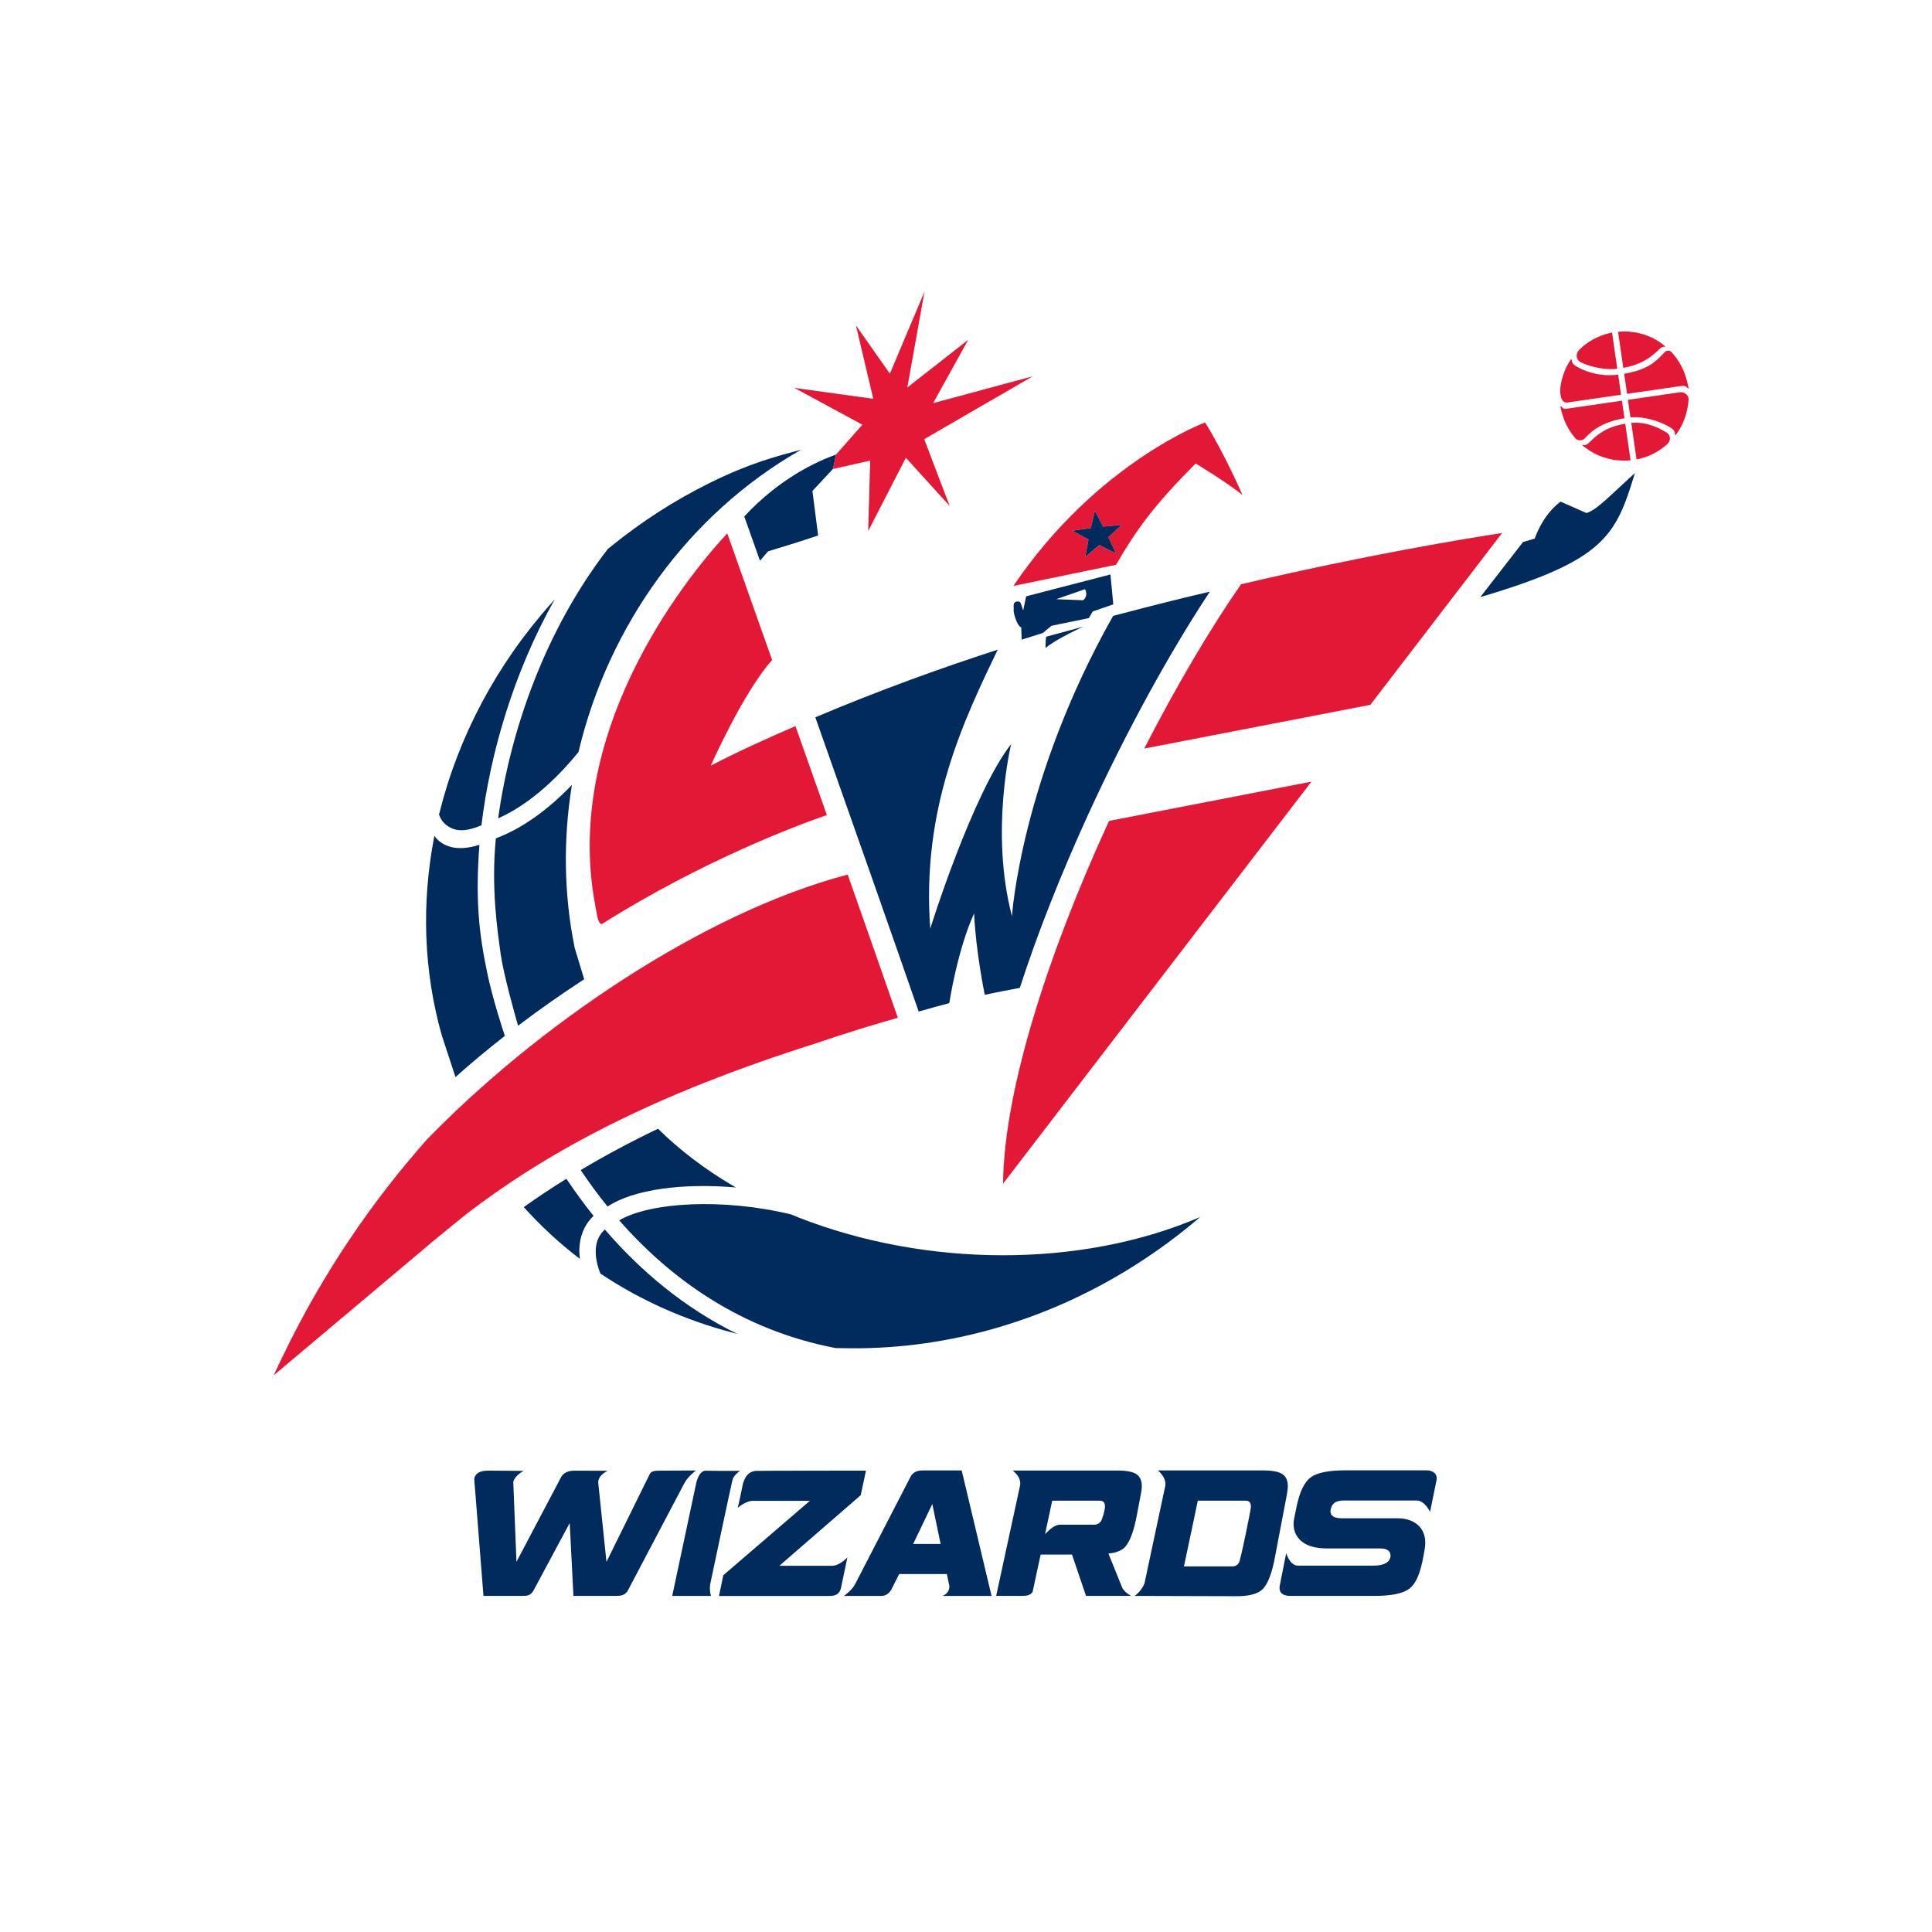 <svg width="512" height="512" viewBox="0 0 512 512" version="1.1" xmlns="http://www.w3.org/2000/svg" xmlns:sketch="http://www.bohemiancoding.com/sketch/ns"><title>washington-wizards</title><desc>Created with Sketch.</desc><g sketch:type="MSShapeGroup" stroke="none" stroke-width="1" fill="none"><path d="M447.047 100.908c-.716-2.943-2.16-5.501-4.065-7.574-.447-.499-1.202-.589-1.789-.051-2.429 2.61-4.474 4.683-10.775 5.77l.767 5.322 14.623-2.124c.677-.064 1.048.141 1.496.678.447.537-.243-1.919-.256-2.021m-3.836 12.745c.486.358.665.908.677 1.267.026.512.077.652.805-.499 0 0 2.39-3.211 2.799-8.457.102-1.471-1.38-2.162-2.314-2.009l-13.766 2.009.665 4.644c4.461-.384 9.395 1.74 11.133 3.045" fill="#E31837"/><path d="M152.297 251.195l-.064-.333c-2.799-13.933-2.978-28.288-.754-42.323l.089-.537c-6.455 6.73-13.357 11.63-20.157 14.163-1.329 13.242.499 24.987 1.278 30.693.767 5.412 3.707 15.852 4.602 18.961 5.484-4.145 11.402-8.329 17.524-12.308l-2.518-8.316zm-23.202 6.519c-2.109-10.158-3.17-19.05-2.045-33.828-6.263 1.983-9.676.23-11.504-1.804-.166-.192-.281-.384-.435-.589l-.064.371c-3.349 17.438-2.825 35.363 2.032 52.52l3.63 11.054c3.873-3.48 8.283-7.165 13.076-10.913-.524-1.625-3.196-9.66-4.691-16.811" fill="#002B5C"/><path d="M158.245 242.685c.639 2.904 1.406 2.098 1.406 2.098 26.881-16.888 51.819-26.138 59.475-28.787-2.211-6.244-7.746-21.942-8.321-23.567-7.695 3.326-15.223 6.73-22.445 10.478 0 0 8.641-19.524 16.259-27.993-5.33-15.071-9.727-27.43-11.887-33.559-7.669 8.188-44.098 50.127-35.01 98.463l.524 2.866zm170.641-87.844c-8.002 11.502-17.013 26.701-25.654 43.538l59.923-11.591 34.921-45.534c-9.791 1.497-36.212 5.834-69.19 13.587zm-34.933 62.704c-.192.371-.371.768-.562 1.151-15.287 33.393-27.328 69.83-27.571 94.983l81.729-106.536-53.595 10.402zm-180.982 84.62c-14.111 15.967-27.392 35.005-38.219 57.624-1.496 3.007-2.199 4.67-2.199 4.67l39.561-33.277c2.326-2.034 10.916-9.02 11.338-9.327 22.675-17.438 50.783-32.075 92.798-45.368 7.899-2.7 15.185-4.926 21.691-6.768-3.528-10.171-8.232-23.567-13.293-37.947-38.922 10.274-82.854 40.596-111.677 70.393zm178.362-157.7l-3.732 3.109.856-4.593-4.269-2.367 4.908-.652 1.048-4.58 2.186 4.184 4.947-.486-3.579 3.262 2.02 4.286-4.384-2.162zm25.526-21.635s8.219 4.951 12.399 8.342c0 0-4.614-10.721-9.893-19.217 0 0-28.619 10.568-50.809 43.321l27.213-5.604c5.675-9.813 10.469-16.184 21.09-26.842z" fill="#E31837"/><path d="M160.29 325.834c-1.483 1.343-2.288 3.083-2.403 5.271-.115 2.085.396 4.337 1.227 6.41l.435.281c10.52 6.973 22.228 12.116 34.576 15.366.422.128.856.243 1.278.345-14.188-6.973-25.769-16.824-35.112-27.674m-2.991-3.608c-2.595-3.237-4.972-6.512-7.196-9.839-3.95 2.444-7.708 4.951-11.299 7.51 4.474 4.964 9.344 9.493 14.572 13.485l.294.23c-.115-.998-.179-1.983-.115-2.968.128-2.559.971-5.796 3.745-8.418m54.545.509l-2.186-.896c-18.087-4.376-37.273-3.275-45.568 1.561 13.766 15.686 32.428 29.068 57.353 33.853l1.853.026c25.858.614 52.867-6.423 77.332-21.878 6.212-3.928 12.015-8.239 17.422-12.871-31.866 13.715-72.807 13.229-106.207.205m56.337-79.938c-5.893-22.364-.217-45.611-.217-45.611-10.328 13.242-21.436 48.912-21.436 48.912-2.39-32.024 8.947-55.296 17.869-73.924-14.61 4.734-31.061 10.619-48.329 17.924 9.663 27.328 20.669 58.584 27.392 77.98 2.965-.857 5.599-1.586 8.066-2.226l.115-.435s2.109-13.728 6.506-23.362c.435 10.043 2.825 21.571 2.825 21.571 2.838-.589 5.829-1.19 9.293-1.83 4.844-14.982 11.082-30.514 17.908-45.496 10.264-22.454 21.883-43.525 32.441-59.492-4.295.985-13.306 3.147-25.628 6.41-24.491 43.397-26.804 79.579-26.804 79.579m152.247-106.841l-6.864-3.019c-4.934 3.685-6.826 9.787-6.826 9.787l-3.132.934-11.312 14.585c33.029-9.787 35.892-16.159 40.979-32.894-6.544 5.936-10.175 9.877-12.846 10.606m-143.349 35.801c2.403-2.213 9.983-5.681 9.983-5.681l-9.842 2.674s-.192 1.945-.141 3.007m10.524-24.177l3.72-3.122 4.397 2.175-2.007-4.286 3.566-3.262-4.947.486-2.186-4.196-1.061 4.593-4.908.665 4.282 2.341-.856 4.606zm1.984 14.462l5.445-1.868-.754-7.932-22.343 5.796-.78 3.761c-.588-1.766-.639-2.316-1.176-2.38-1.943-.192-1.189 1.791-1.342 2.188-.166.422.767 4.222 2.007 4.683l.102 3.224 5.599-1.753 2.339-1.932 9.855-2.021 1.048-1.766zm-2.595-2.968l-7.081-.281 7.618-2.648c.754 1.203.166 2.546-.537 2.93zm-133.677 40.206c.064-.23.102-.435.153-.678 7.874-32.471 28.555-62.166 58.862-79.438-6.519 1.766-13.523 3.518-24.158 8.777-9.51 4.695-18.202 10.35-26.063 16.722-.332.256-.677.525-.997.78-16.834 21.801-25.935 48.515-29.092 71.429 7.273-3.224 14.648-9.391 21.295-17.592m-34.743 19.577c2.275 1.548 4.729 1.625 9.011-.128 2.275-18.871 8.436-40.352 19.429-59.902-.294.32-.575.64-.856.985-14.559 16.248-24.682 35.44-29.68 55.552l-.141.499c.396 1.126 1.074 2.213 2.237 2.994m35.313 91.236c2.199 3.25 4.55 6.487 7.132 9.66 6.941-4.619 20.119-6.269 34.039-5.054-.166-.102-.358-.205-.55-.294-7.439-4.35-14.226-9.455-20.132-15.276-7.388 3.544-14.188 7.19-20.49 10.965m67.691-189.636c-5.228 1.868-15.045 6.397-24.337 16.415.741 2.098 2.199 6.192 4.167 11.732l2.135-2.495s9.139-2.751 13.268-4.196l-1.508-11.796 5.432-5.834.844-3.825zm75.831 300.326l-3.668-9.097c1.726-.077 3.374-.729 4.154-1.459 1.291-1.177 2.326-3.685 3.157-7.536 0 0 1.317-6.755 1.47-7.817.294-2.085-.307-3.467-1.265-4.145-.933-.691-2.71-1.024-5.279-1.024h-27.635s2.403 1.625 1.994 3.928l-6.34 29.298h6.698c1.317 0 2.314-.102 2.953-1.036l2.135-9.915h8.308l3.72 10.952h11.964s-1.726-.87-2.365-2.149m-4.589-21.315c-.026.691-.652 3.147-1.099 3.723-.435.576-.997.87-1.662.87h-9.152c-1.265 0-2.633 1.113-3.95 2.495l1.892-8.853h12.629c.971 0 1.419.576 1.342 1.766m-37.96-9.782h-10.366c-1.342.013-2.262.345-3.029 1.369l-14.802 28.671c-.895 1.804-3.029 3.211-3.029 3.211h10.085c1.074-.026 1.981-.755 2.518-1.714l2.045-4.081h12.654l.652 3.122c.115 2.098-1.853 2.674-1.853 2.674h13.038l-7.912-33.252zm-12.859 19.485l5.074-10.593 2.199 10.593h-7.273zm99.213-14.297c.294-2.085-.294-3.467-1.253-4.145-.933-.691-2.71-1.049-5.292-1.049h-27.827s2.25 1.727 1.994 3.979l-5.522 25.908c-.614 1.727-2.199 3.147-2.659 3.365l27.136.077c3.196 0 5.445-.589 6.698-1.74 1.304-1.19 2.365-3.685 3.183-7.536l2.953-15.494c.358-1.65.435-2.316.588-3.365m-9.714 4.58c-.038.704-2.735 14.176-3.196 14.764-.422.589-.984.896-1.636.896h-12.91l2.659-12.538c.166-.78.575-2.738 1.01-4.875h12.705c.984 0 1.432.576 1.368 1.753m46.578-9.798h-21.487c-4.423 0-7.478.601-9.165 1.804-1.687 1.203-2.953 3.761-3.771 7.625l-.677 3.301c-.115.525-.166.998-.166 1.459 0 1.804.652 3.288 1.93 4.465 1.534 1.369 3.86 2.047 6.992 2.047h14.009c1.853 0 2.774.665 2.774 1.945 0 .345-.102.678-.281.985 0 0-.499 1.625-4.295 1.625h-20.093c-2.071-.128-2.991-3.314-2.991-3.314l-1.726 8.738c-.268 2.009 1.112 2.597 2.876 2.597h22.203c4.41 0 7.452-.601 9.152-1.817 1.7-1.203 2.799-3.582 3.617-7.421 0 0 .575-2.879.665-3.71.588-4.606-2.339-7.625-7.286-7.625h-14.763c-2.007 0-3.017-.64-3.017-1.906l.089-.55c.281-.806.562-2.252 3.528-2.252h19.237c2.16 0 3.553 3.007 3.553 3.007s1.099-5.425 1.7-8.303c.358-1.689-.844-2.7-2.608-2.7m-203.174.09c-1.086 0-2.211.026-2.671.832l-11.504 23.336-2.186-20.995c-.102-1.97 2.518-3.147 2.518-3.147l-8.769-.026c-1.483 0-2.697.371-3.49 1.535l-11.926 22.62-.844-21.136c.307-1.65 2.71-2.968 2.71-2.968l-9.523-.064-.128.013c-3.438.064-3.4 2.265-3.4 2.265l2.441 30.923h10.341c1.406 0 2.058-.154 2.812-1.228l9.702-18.091.984 19.319h11.248c1.355 0 2.262-.166 3.042-1.177l15.134-28.735c1.074-1.932 3.068-3.326 3.068-3.326l-9.561.051m13.311 30.112s5.586-26.497 5.918-27.699c.307-1.215 1.968-2.367 1.968-2.367-.92-.038-5.215.038-9.024-.038 0 0-1.905-.358-2.71 3.979l-6.212 29.209h10.277s-.473-1.267-.217-3.083" fill="#002B5C"/><path d="M228.099 396.245l1.393-6.512s-28.875.013-29.22.064c-2.071.23-2.863 1.689-3.374 3.378l-.959 4.555-.435 1.881s1.853-1.74 3.899-1.881h15.223l-22.944 19.728-1.138 5.489h28.964c1.623 0 2.748-.192 3.311-1.881l1.751-8.367s-1.879 2.137-3.962 2.252h-14.073l21.563-18.705z" fill="#002B5C"/><path d="M417.232 96.751c-1.202-.857-.332-2.508-1.304-.921l-.115.205c-1.291 2.085-2.02 4.376-2.326 6.87-.153 2.738.703 3.877 1.841 3.774l14.265-2.073-.754-5.31c-7.017.857-11.606-2.546-11.606-2.546m22.566-4.29c1.048-.998 2.007-.243 1.291-.857l-.396-.32c-3.183-2.418-7.107-3.646-11.261-3.403 0 0-.294.026-.626.077l1.38 9.532c4.793-.896 7.452-2.802 9.612-5.028m-13.414-4.15c-3.08.755-5.765 2.303-7.848 4.363-.959.934-.984 2.559.32 3.301 2.85 1.395 6.736 2.098 9.74 1.766l-1.38-9.596c-.281.051-.562.102-.831.166m-5.236 28.977c-1.074 1.1-1.662.448-1.815.601-.115.154.767.716.767.716 3.017 2.316 6.749 3.544 10.686 3.454 0 0 .729-.013 1.329-.077l-1.406-9.698c-4.205.716-6.762 2.149-9.561 5.002m13.324 4.299c.703-.166 1.406-.384 2.083-.64 1.93-.742 3.809-1.919 5.177-3.147 1.355-1.215.805-2.674-.026-3.147-1.853-1.075-5.023-2.955-9.408-2.584l1.406 9.698c.256-.051.511-.115.767-.179" fill="#E31837"/><path d="M415 108.348c-.729.077-1.023-.358-1.253-.64-.307-.397-.217.217.064 1.279.703 2.815 2.007 5.284 3.796 7.293.524.525 1.713.525 2.237.026 2.403-2.674 5.368-4.555 10.66-5.476l-.677-4.644-14.827 2.162zm-141.296-8.635l-26.421 7.126 9.305-16.786-16.131 12.628 4.538-25.383-9.165 21.737-8.999-12.807 4.602 19.46-20.912-2.891 18.023 9.749-6.979 7.907-.844 3.838 9.893-2.226-.537 18.667 9.996-19.421 11.593 12.768-6.736-17.694 28.773-16.671z" fill="#E31837"/></g></svg>